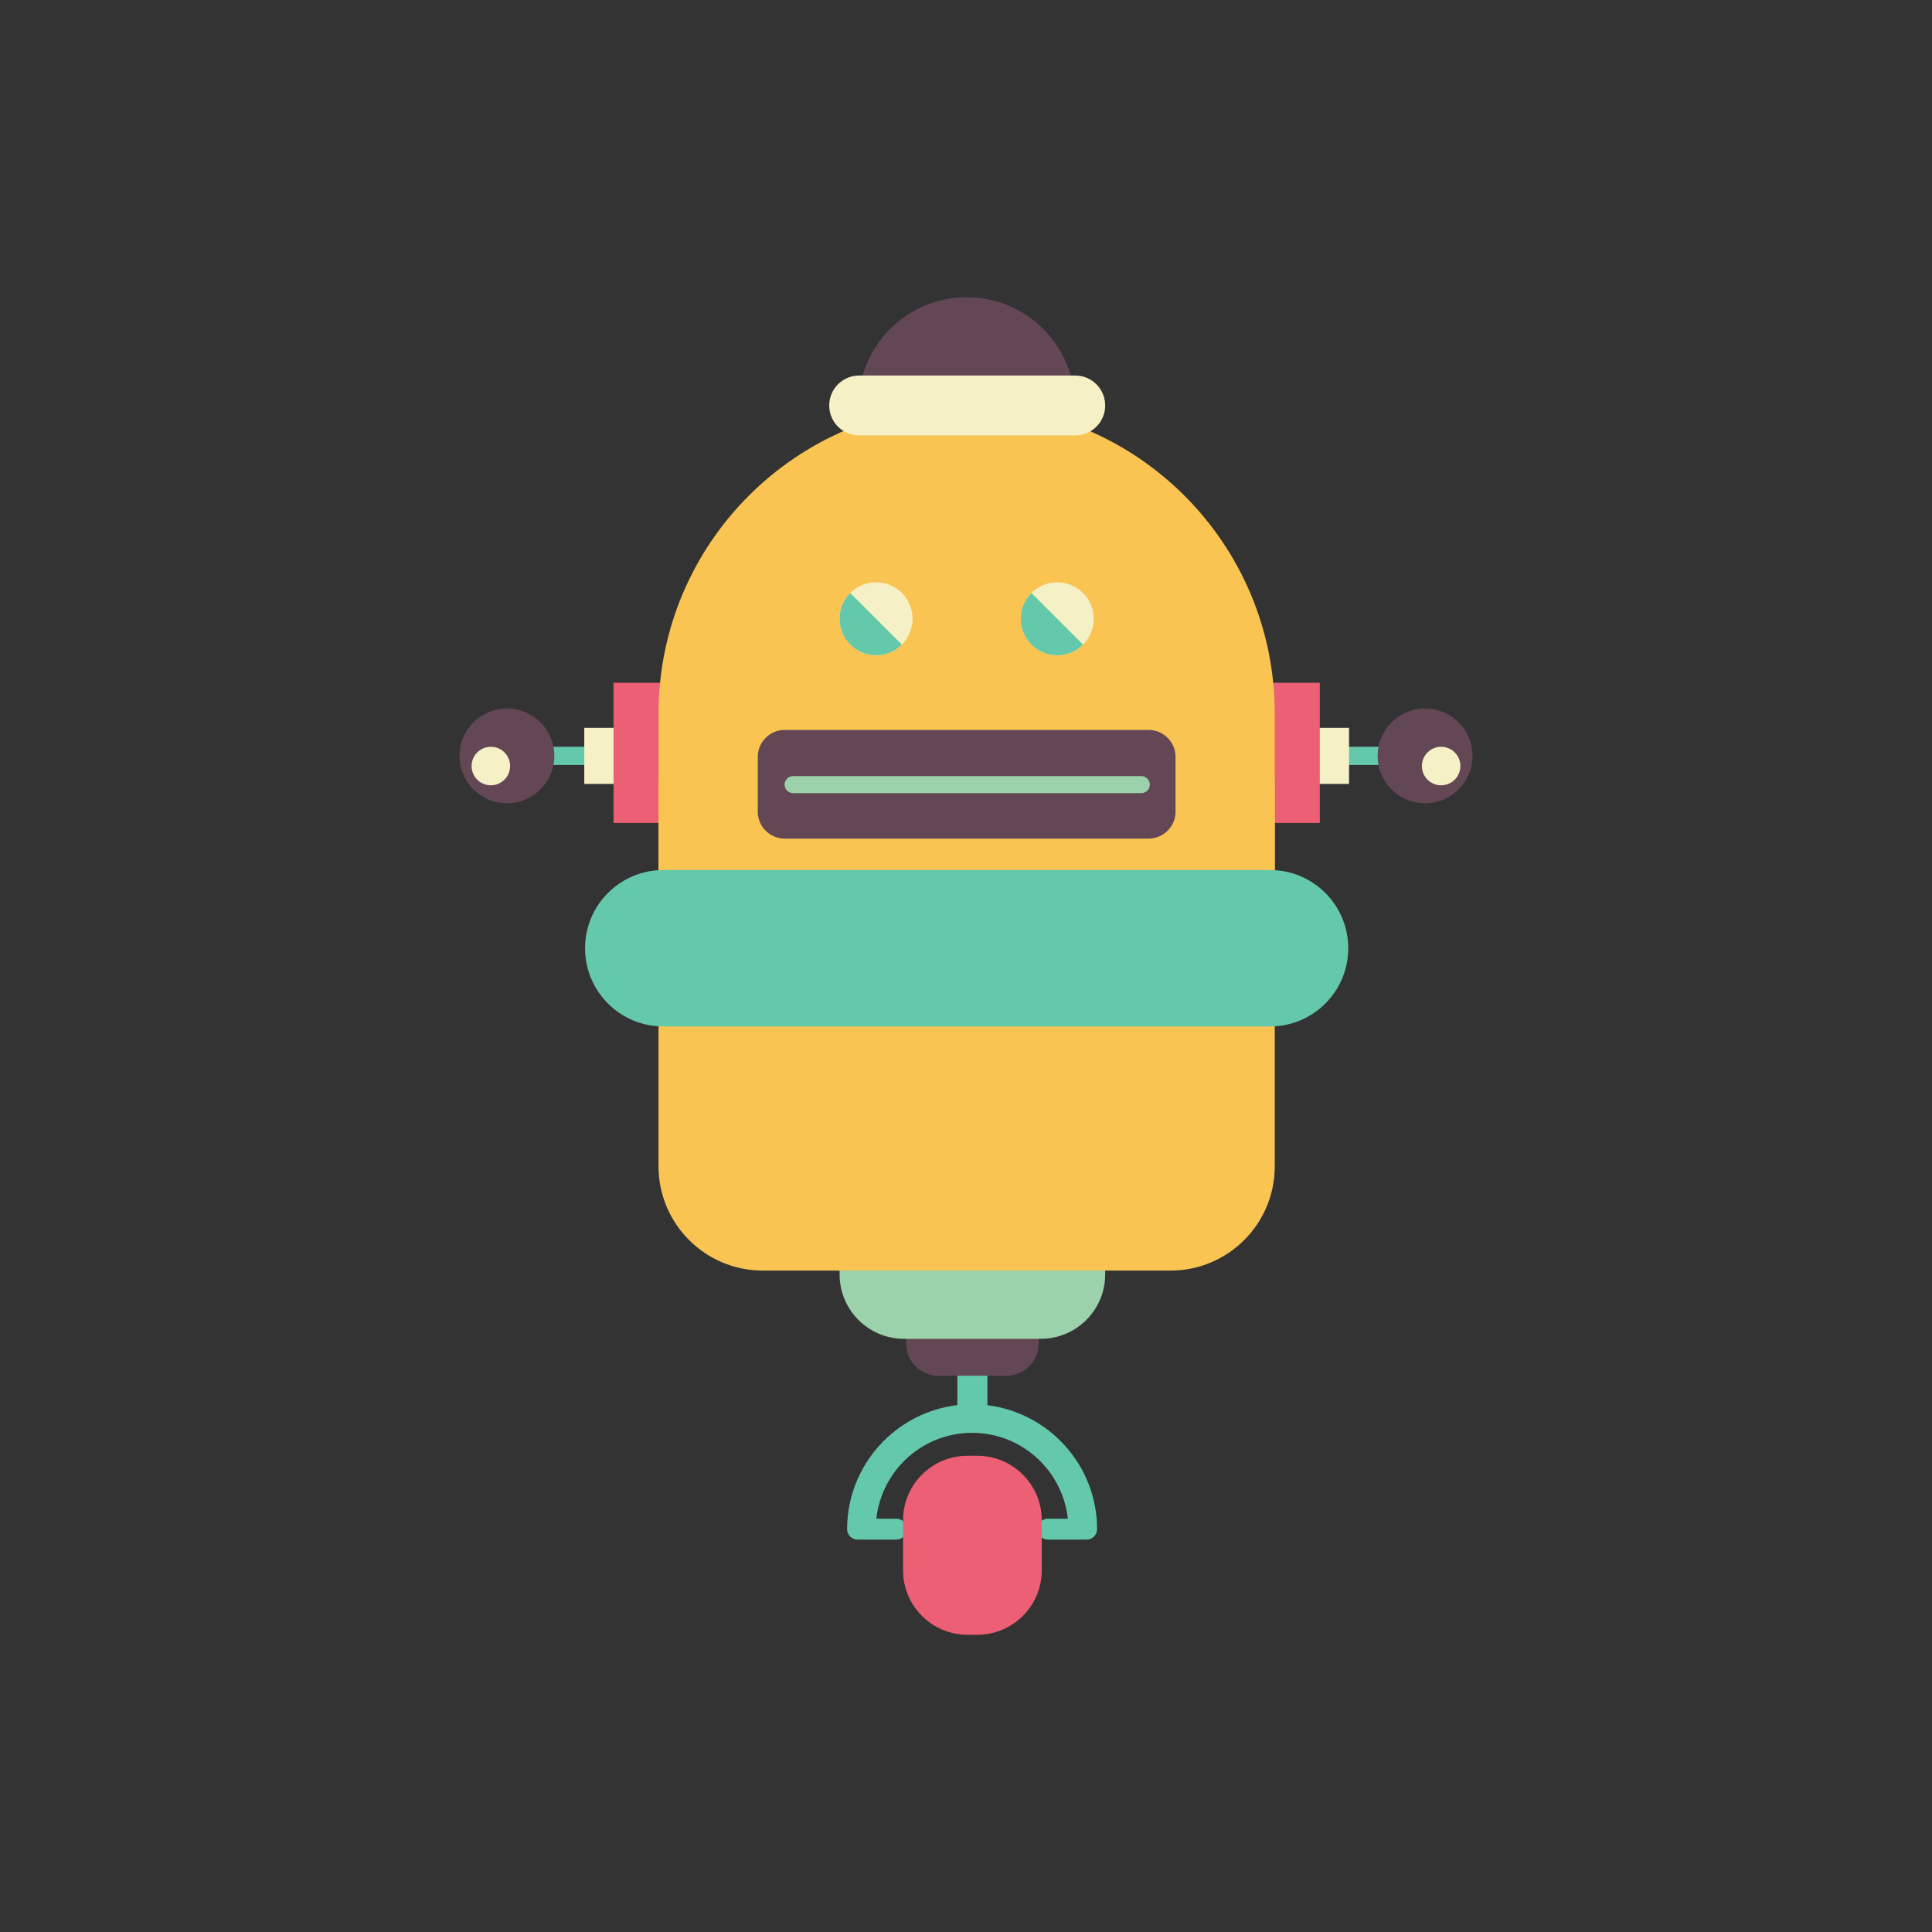 <?xml version="1.0" encoding="utf-8"?>
<!-- Generator: Adobe Illustrator 16.0.0, SVG Export Plug-In . SVG Version: 6.00 Build 0)  -->
<!DOCTYPE svg PUBLIC "-//W3C//DTD SVG 1.1//EN" "http://www.w3.org/Graphics/SVG/1.1/DTD/svg11.dtd">
<svg version="1.1" id="Layer_1" xmlns="http://www.w3.org/2000/svg" xmlns:xlink="http://www.w3.org/1999/xlink" x="0px" y="0px"
	 width="350px" height="350px" viewBox="0 0 350 350" enable-background="new 0 0 350 350" xml:space="preserve">
<rect x="0" y="0" width="350" height="350" fill="#333333" stroke="none"/>
<g>
	<path fill="#64C8AB" d="M178.879,254.567v-13.574h-5.443v13.558c-11.227,1.328-19.971,10.889-19.971,22.47
		c0,1.044,0.848,1.893,1.893,1.893h7.021c1.045,0,1.892-0.849,1.892-1.893c0-1.046-0.847-1.894-1.892-1.894h-3.618
		c0.947-8.736,8.363-15.559,17.345-15.559c8.983,0,16.396,6.822,17.343,15.559h-3.618c-1.046,0-1.894,0.848-1.894,1.894
		c0,1.044,0.848,1.893,1.894,1.893h7.021c1.046,0,1.895-0.849,1.895-1.893C198.746,265.477,190.057,255.942,178.879,254.567z"/>
	<path fill="#634755" d="M188.157,243.403c0,3.217-2.605,5.824-5.822,5.824h-12.353c-3.216,0-5.824-2.607-5.824-5.824v-1.725
		c0-3.214,2.608-5.822,5.824-5.822h12.353c3.217,0,5.822,2.608,5.822,5.822V243.403z"/>
	<path fill="#9BD2AB" d="M200.215,230.87c0,6.446-5.226,11.671-11.673,11.671h-24.768c-6.445,0-11.672-5.225-11.672-11.671v-3.459
		c0-6.448,5.227-11.673,11.672-11.673h24.768c6.447,0,11.673,5.225,11.673,11.673V230.87z"/>
	<circle fill="#634755" cx="175.12" cy="73.458" r="19.612"/>
	<g>
		<g>
			<path fill="#64C8AB" d="M218.162,138.579c-0.909,0-1.646-0.737-1.646-1.647l0,0c0-0.908,0.736-1.646,1.646-1.646h38.357
				c0.907,0,1.646,0.737,1.646,1.646l0,0c0,0.91-0.738,1.647-1.646,1.647H218.162z"/>
			<circle fill="#634755" cx="258.165" cy="136.933" r="8.588"/>
			<circle fill="#F6F0C7" cx="261.076" cy="138.775" r="3.489"/>
		</g>
		<g>
			<path fill="#64C8AB" d="M131.838,138.579c0.909,0,1.646-0.737,1.646-1.647l0,0c0-0.908-0.737-1.646-1.646-1.646H93.481
				c-0.908,0-1.646,0.737-1.646,1.646l0,0c0,0.91,0.738,1.647,1.646,1.647H131.838z"/>
			<circle fill="#634755" cx="91.835" cy="136.933" r="8.588"/>
			<circle fill="#F6F0C7" cx="88.924" cy="138.775" r="3.489"/>
		</g>
	</g>
	<rect x="233.803" y="131.853" fill="#F6F0C7" width="10.588" height="10.16"/>
	<rect x="105.847" y="131.853" fill="#F6F0C7" width="10.59" height="10.16"/>
	<rect x="222.777" y="123.694" fill="#ED5F74" width="16.317" height="25.39"/>
	<rect x="111.144" y="123.694" fill="#ED5F74" width="16.315" height="25.39"/>
	<path fill="#FAC453" d="M230.936,211.286c0,10.435-8.457,18.892-18.89,18.892h-73.854c-10.433,0-18.893-8.457-18.893-18.892
		v-68.701c0-10.433,8.46-18.891,18.893-18.891h73.854c10.433,0,18.89,8.458,18.89,18.891V211.286z"/>
	<path fill="#FAC453" d="M175.119,73.458c-30.828,0-55.82,24.989-55.82,55.818v28.339h111.637v-28.339
		C230.936,98.447,205.945,73.458,175.119,73.458z"/>
	<path fill="#64C8AB" d="M244.248,171.783c0,7.827-6.343,14.17-14.17,14.17H120.16c-7.827,0-14.169-6.343-14.169-14.17l0,0
		c0-7.825,6.343-14.168,14.169-14.168h109.918C237.905,157.615,244.248,163.958,244.248,171.783L244.248,171.783z"/>
	<g>
		<g>
			<circle fill="#F6F0C7" cx="158.709" cy="112.101" r="6.609"/>
			<path fill="#64C8AB" d="M154.036,107.428c-2.58,2.582-2.58,6.766,0,9.347c2.58,2.581,6.764,2.581,9.345,0L154.036,107.428z"/>
		</g>
		<g>
			<circle fill="#F6F0C7" cx="191.531" cy="112.101" r="6.61"/>
			<path fill="#64C8AB" d="M186.856,107.428c-2.579,2.582-2.579,6.766,0,9.347c2.584,2.581,6.765,2.581,9.349,0L186.856,107.428z"/>
		</g>
	</g>
	<path fill="#634755" d="M212.961,147.033c0,2.7-2.19,4.891-4.893,4.891h-65.9c-2.704,0-4.891-2.19-4.891-4.891v-9.911
		c0-2.701,2.187-4.891,4.891-4.891h65.9c2.702,0,4.893,2.189,4.893,4.891V147.033z"/>
	<g>
		<path fill="#9BD2AB" d="M206.754,143.685h-63.072c-0.854,0-1.546-0.69-1.546-1.544c0-0.852,0.691-1.544,1.546-1.544h63.072
			c0.853,0,1.546,0.692,1.546,1.544C208.3,142.994,207.606,143.685,206.754,143.685z"/>
	</g>
	<path fill="#F6F0C7" d="M200.215,73.458c0,2.996-2.429,5.426-5.425,5.426h-39.143c-2.998,0-5.428-2.43-5.428-5.426l0,0
		c0-2.996,2.431-5.426,5.428-5.426h39.143C197.786,68.032,200.215,70.462,200.215,73.458L200.215,73.458z"/>
	<path fill="#ED5F74" d="M188.721,284.479c0,6.448-5.227,11.674-11.674,11.674h-1.777c-6.446,0-11.672-5.226-11.672-11.674V275.4
		c0-6.446,5.226-11.674,11.672-11.674h1.777c6.447,0,11.674,5.228,11.674,11.674V284.479z"/>
</g>
</svg>
